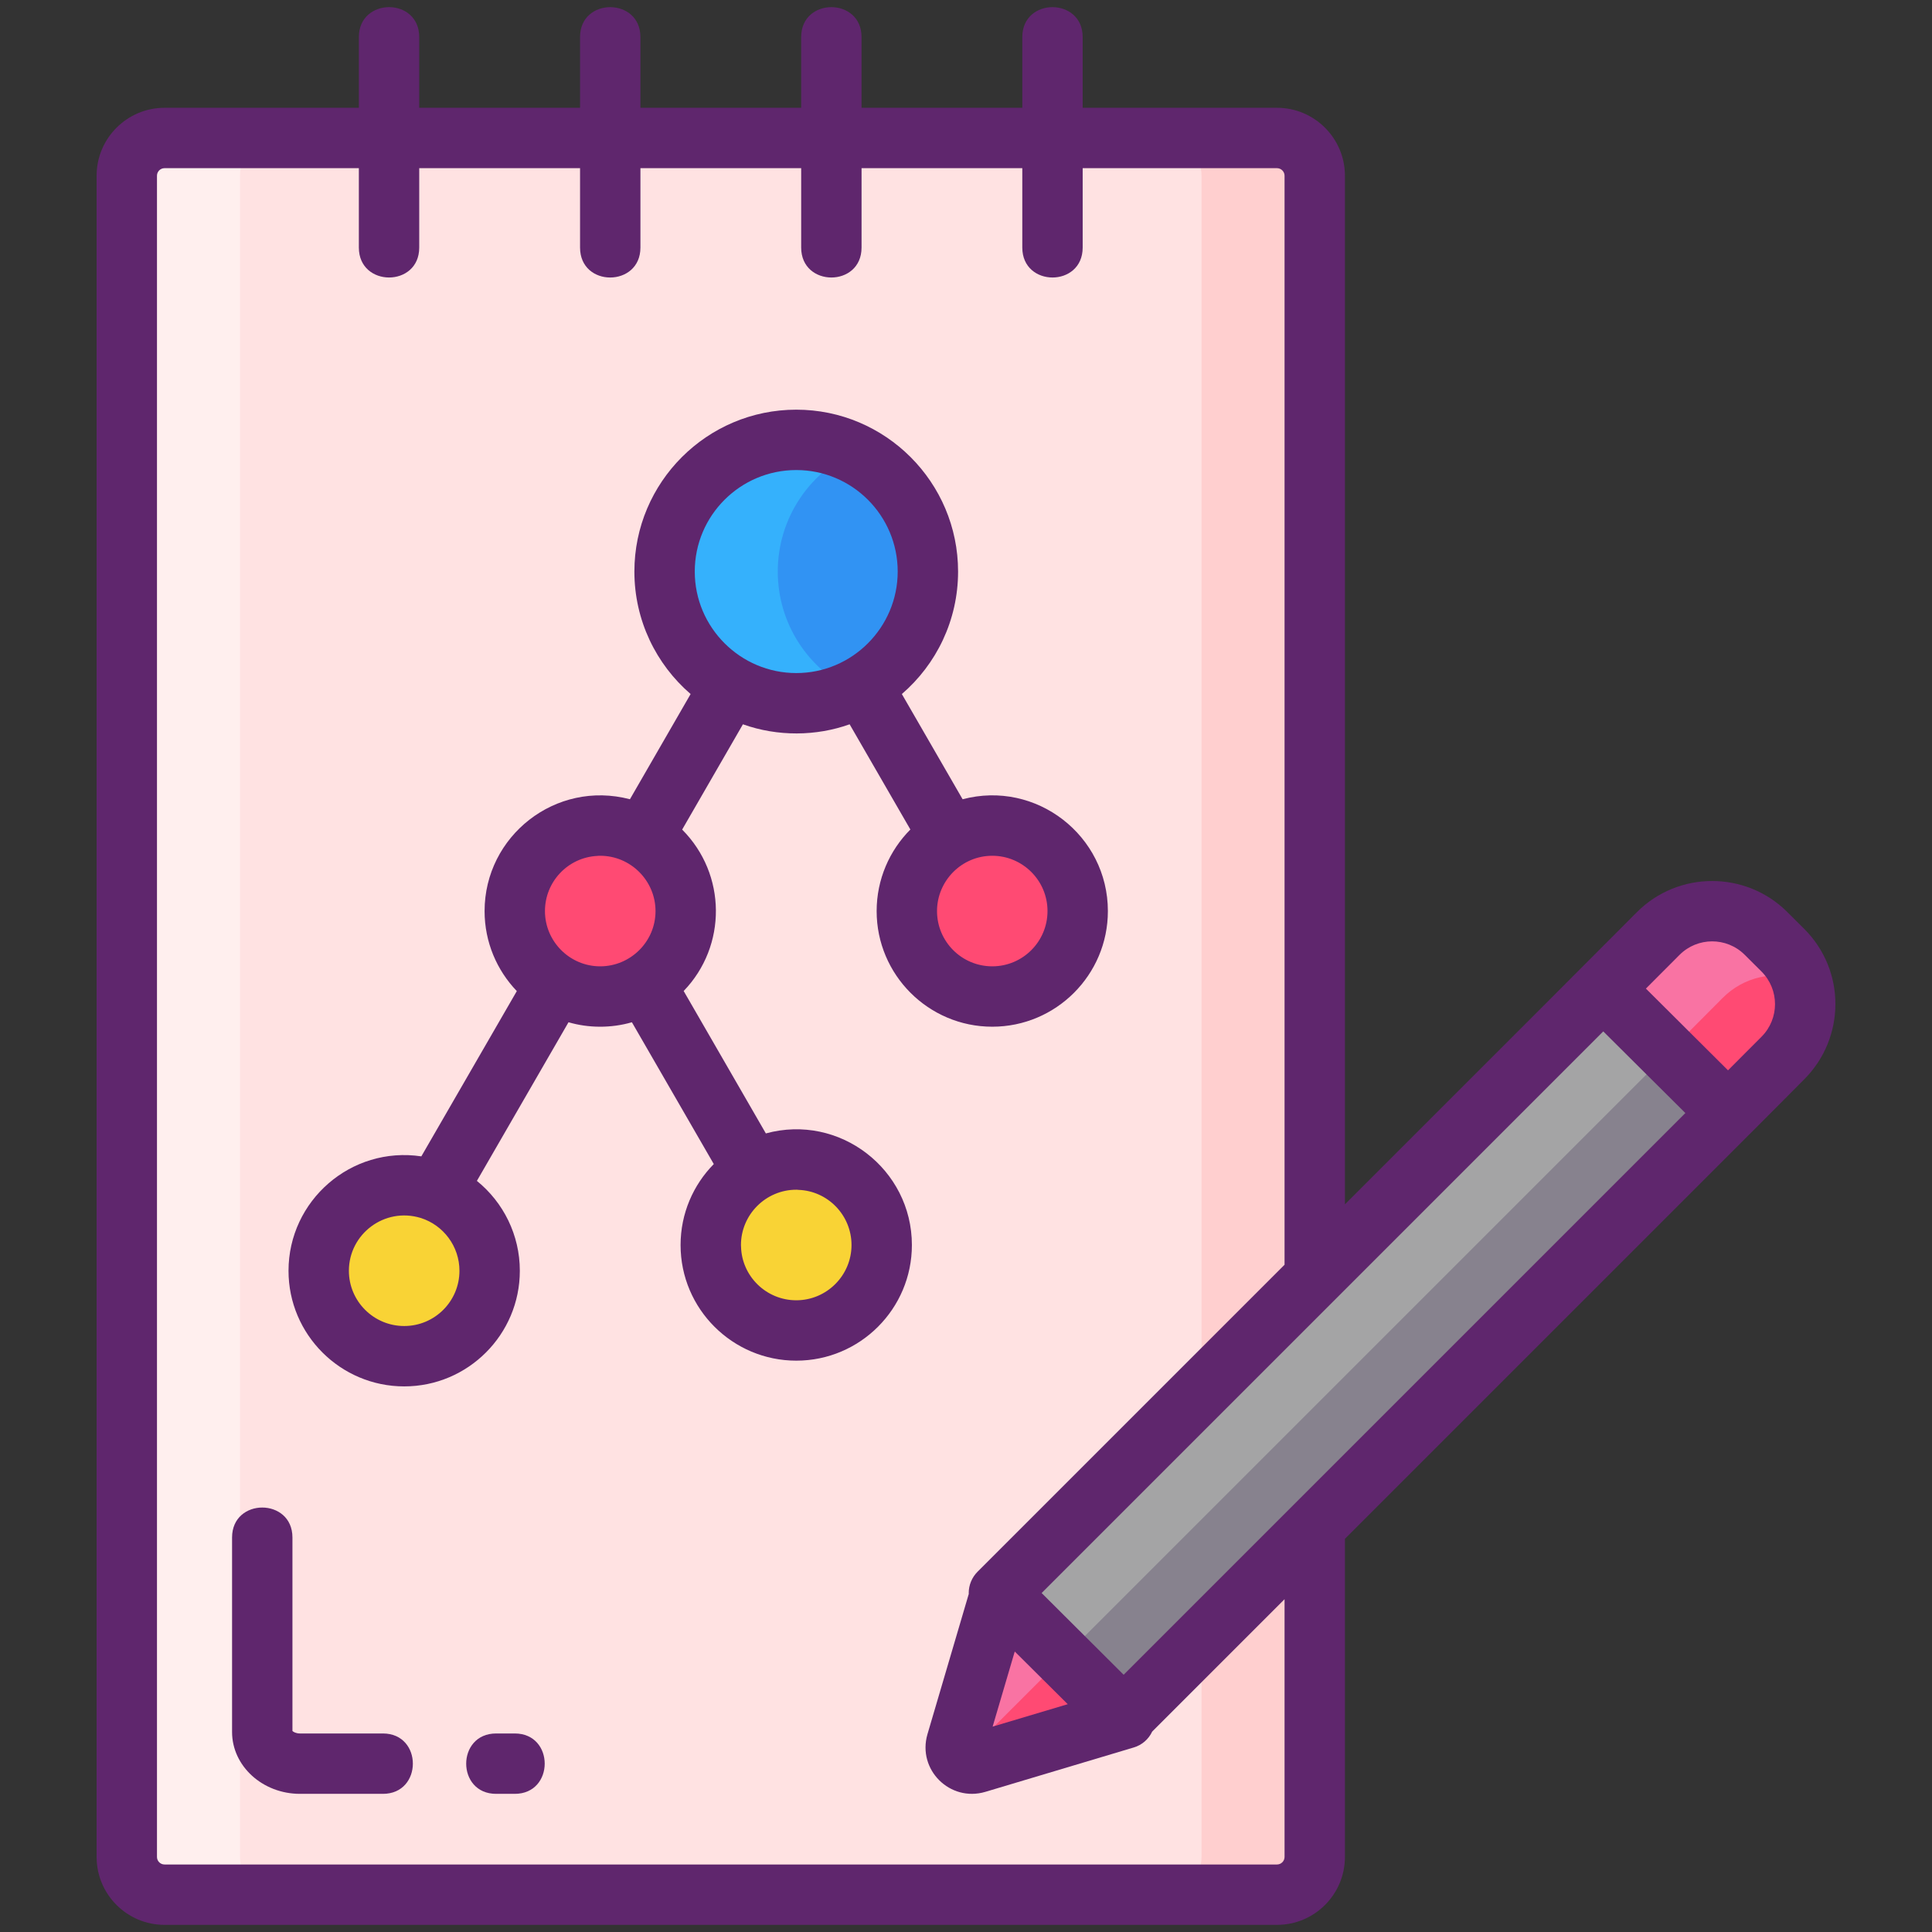 <svg id="Icon_Set" enable-background="new 0 0 256 256" height="512" viewBox="0 0 256 256" width="512" xmlns="http://www.w3.org/2000/svg"><rect x="0" y="0" width="256" height="256" fill="#333333" stroke="none"/><path d="m169.21 251.056h-147.407c-2.761 0-5-2.239-5-5v-222.77c0-2.761 2.239-5 5-5h147.407c2.761 0 5 2.239 5 5v222.77c0 2.762-2.238 5-5 5z" fill="#ffe2e2"/><circle cx="105.507" cy="75.733" fill="#3193f3" r="17.447"/><circle cx="79.533" cy="120.722" fill="#ff4a73" r="11.323"/><circle cx="131.481" cy="120.722" fill="#ff4a73" r="11.323"/><circle cx="53.558" cy="168.382" fill="#f9d335" r="11.323"/><circle cx="105.507" cy="164.97" fill="#f9d335" r="11.323"/><path d="m113.01 91.494c-2.27 1.08-4.82 1.69-7.5 1.69-9.64 0-17.45-7.82-17.45-17.45 0-9.64 7.81-17.45 17.45-17.45 2.68 0 5.23.61 7.5 1.69-5.88 2.8-9.95 8.8-9.95 15.76 0 6.95 4.07 12.95 9.95 15.76z" fill="#35b1fc"/><path d="m174.21 23.284v222.77c0 2.76-2.24 5-5 5h-15c2.76 0 5-2.24 5-5v-222.77c0-2.76-2.24-5-5-5h15c2.76 0 5 2.24 5 5z" fill="#ffcfcf"/><path d="m36.8 251.054h-15c-2.76 0-5-2.24-5-5v-222.77c0-2.76 2.24-5 5-5h15c-2.76 0-5 2.24-5 5v222.77c0 2.76 2.24 5 5 5z" fill="#ffefee"/><path d="m149.07 227.724c-.31.09-19.64 5.87-19.66 5.87-.78.23-1.53.01-2.05-.46-.58-.51-.88-1.34-.63-2.2 1.93-6.56 3.86-13.11 5.79-19.68l8.27 8.24.11.11z" fill="#ff4a73"/><path d="m228.98 147.484-80.08 80.08-7.98-7.95-8.56-8.521 80.08-80.079 8.56 8.52z" fill="#87828e"/><path d="m236.219 125.884-2.216-2.206c-3.956-3.938-10.355-3.924-14.294.031l-7.272 7.301 16.545 16.469 7.268-7.298c3.94-3.956 3.926-10.358-.031-14.297z" fill="#ff4a73"/><path d="m140.9 219.604-13.54 13.53c-.58-.51-.88-1.34-.63-2.2 1.93-6.56 3.86-13.11 5.79-19.68l8.27 8.24z" fill="#f973a3"/><path d="m221 139.534-80.08 80.08-8.56-8.521 80.08-80.079z" fill="#a4a4a5"/><path d="m228.27 132.224-7.27 7.3 7.99 7.95-.01.01-16.54-16.47 7.27-7.3c3.94-3.96 10.34-3.97 14.29-.04l2.22 2.21c1.14 1.13 1.95 2.46 2.43 3.88-3.53-1.18-7.58-.36-10.38 2.46z" fill="#f973a3"/><g fill="#5f266d"><path d="m239.04 123.054-2.22-2.21c-5.51-5.49-14.46-5.47-19.94.04-14.706 14.746-3.699 3.729-38.67 38.7v-136.3c0-4.96-4.04-9-9-9h-25.75v-9.37c0-5.285-8-5.293-8 0v9.37h-21.3v-9.37c0-5.285-8-5.293-8 0v9.37h-21.3v-9.37c0-5.281-8-5.294-8 0v9.37h-21.31v-9.37c0-5.305-8-5.274-8 0v9.37h-25.75c-4.96 0-9 4.04-9 9v222.77c0 4.97 4.04 9 9 9h147.41c4.96 0 9-4.03 9-9v-42.15c66.294-66.294 53.293-53.281 60.87-60.9 5.483-5.504 5.518-14.434-.04-19.95zm-68.83 123c0 .55-.45 1-1 1h-147.41c-.55 0-1-.45-1-1v-222.77c0-.55.45-1 1-1h25.75v10.52c0 5.281 8 5.294 8 0v-10.52h21.31v10.52c0 5.305 8 5.275 8 0v-10.52h21.3v10.52c0 5.285 8 5.293 8 0v-10.52h21.3v10.52c0 5.285 8 5.293 8 0v-10.52h25.75c.55 0 1 .45 1 1v144.3l-40.68 40.68c-.75.75-1.17 1.77-1.17 2.83 0 .03 0 .07.01.1l-5.48 18.61c-1.361 4.688 2.976 9.004 7.66 7.63-.001-.004 19.656-5.879 19.66-5.88 1.1-.32 1.99-1.1 2.46-2.11l17.54-17.54zm-35.75-27.22 7.02 6.98c-1.477.451-8.909 2.66-9.95 2.97zm14.43 3.08-10.87-10.83 74.42-74.42c10.72 10.651 8.848 8.788 10.88 10.82-7.541 7.541-65.649 65.649-74.43 74.43zm69.2-90.92 4.45-4.46c2.38-2.39 6.25-2.4 8.64-.02l2.22 2.21c2.396 2.396 2.394 6.245.02 8.64l-4.45 4.46z"/><path d="m101.48 150.184-10.89-18.87c5.757-5.974 5.696-15.473-.2-21.39l8.05-13.95c4.615 1.642 9.702 1.586 14.14 0l8.05 13.94c-2.76 2.77-4.47 6.6-4.47 10.81 0 8.45 6.87 15.32 15.32 15.32s15.32-6.87 15.32-15.32c0-10.001-9.486-17.398-19.25-14.82l-8.05-13.94c4.56-3.93 7.45-9.75 7.45-16.23 0-11.83-9.62-21.45-21.44-21.45-11.83 0-21.45 9.62-21.45 21.45 0 6.48 2.89 12.3 7.45 16.23l-8.04 13.94c-9.866-2.585-19.26 4.892-19.26 14.82 0 4.11 1.63 7.85 4.27 10.6l-12.65 21.9c-9.341-1.39-17.6 5.887-17.6 15.16 0 8.45 6.88 15.32 15.33 15.32s15.32-6.87 15.32-15.32c0-4.736-2.176-9.067-5.69-11.91l12.14-21.02c2.62.768 5.627.807 8.4 0l10.85 18.79c-2.72 2.76-4.4 6.55-4.4 10.73 0 8.478 6.903 15.32 15.33 15.32 8.45 0 15.32-6.87 15.32-15.32 0-10.05-9.585-17.459-19.35-14.79zm4.03 22.11c-3.98 0-7.23-3.19-7.32-7.13-.01-.06-.01-.13-.01-.19 0-4.021 3.29-7.33 7.33-7.33.09 0 .19 0 .28.02 3.9.13 7.04 3.36 7.04 7.31 0 4.03-3.29 7.32-7.32 7.32zm-33.3-51.57c0-3.91 3.06-7.11 6.92-7.31.13-.02.27-.02.4-.02 4.039 0 7.33 3.311 7.33 7.33 0 4.065-3.331 7.32-7.33 7.32-4.045 0-7.32-3.305-7.32-7.32zm33.3-58.44c7.41 0 13.44 6.03 13.44 13.45 0 7.383-6.011 13.45-13.44 13.45-7.392 0-13.45-6.029-13.45-13.45 0-7.42 6.03-13.45 13.45-13.45zm33.29 58.44c0 4.04-3.28 7.32-7.32 7.32s-7.32-3.28-7.32-7.32c0-3.991 3.25-7.33 7.32-7.33 3.999 0 7.32 3.246 7.32 7.33zm-77.92 47.66c0 4.04-3.28 7.32-7.32 7.32s-7.33-3.28-7.33-7.32c0-4.859 4.704-8.463 9.51-7 3.022.946 5.14 3.773 5.14 7z"/><path d="m50.74 229.694h-10.99c-.54 0-.88-.21-1-.33v-25.64c0-5.285-8-5.293-8 0v25.77c0 4.52 4.04 8.2 9 8.2h10.99c5.285 0 5.293-8 0-8z"/><path d="m68.21 229.694h-2.47c-5.285 0-5.293 8 0 8h2.47c5.285 0 5.293-8 0-8z"/></g></svg>